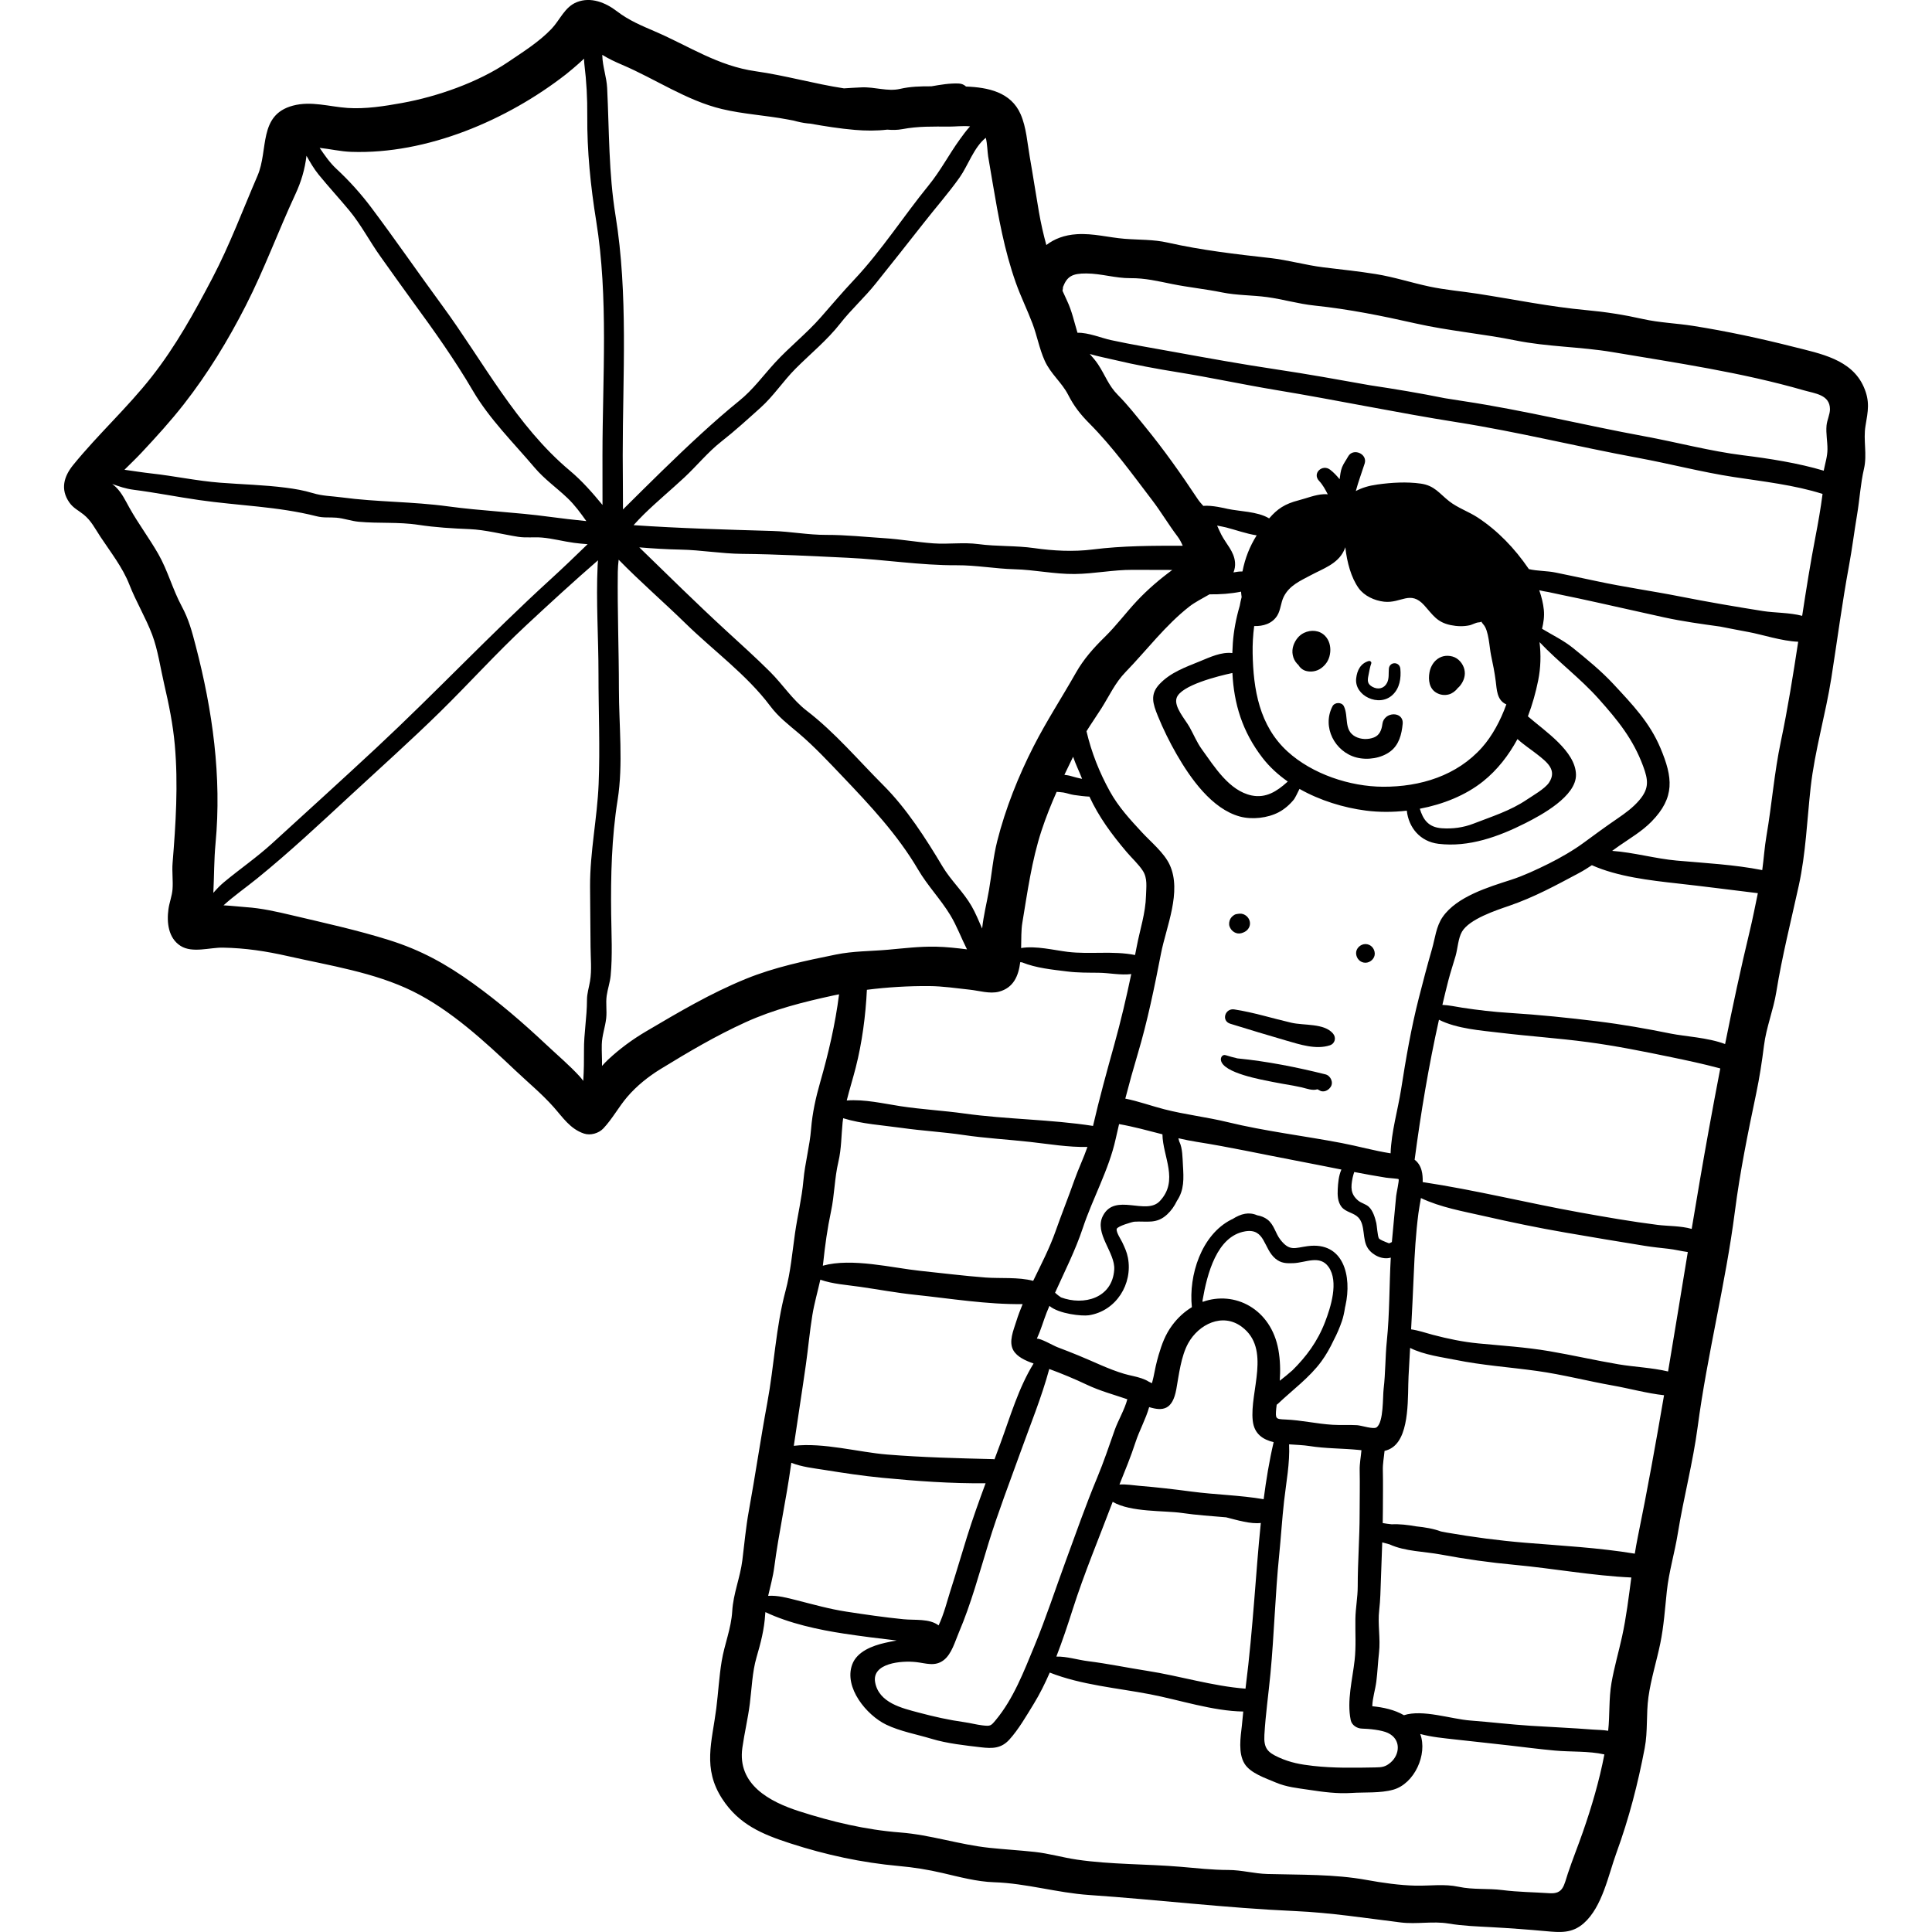 <?xml version="1.0" encoding="iso-8859-1"?>
<!-- Generator: Adobe Illustrator 19.0.0, SVG Export Plug-In . SVG Version: 6.00 Build 0)  -->
<svg version="1.1" id="Layer_1" xmlns="http://www.w3.org/2000/svg" xmlns:xlink="http://www.w3.org/1999/xlink" x="0px" y="0px"
	 viewBox="0 0 511.998 511.998" style="enable-background:new 0 0 511.998 511.998;" xml:space="preserve">
<g>
	<g>
		<path d="M493.904,102.519c-3.221-7.32-11.53-8.807-18.577-10.597c-8.725-2.217-17.795-4.166-26.684-5.568
			c-4.416-0.696-8.869-0.826-13.239-1.807c-4.969-1.115-9.885-1.888-14.961-2.354c-9.793-0.899-19.198-2.851-28.894-4.355
			c-4.241-0.658-8.536-1.004-12.736-1.898c-4.755-1.013-9.392-2.53-14.2-3.306c-4.597-0.742-9.284-1.218-13.905-1.789
			c-4.765-0.588-9.359-1.932-14.106-2.462c-9.08-1.014-18.193-2.07-27.115-4.082c-3.872-0.874-7.543-0.705-11.445-1.014
			c-4.286-0.34-8.283-1.492-12.678-1.218c-3.287,0.205-5.941,1.23-8.077,2.869c-0.791-2.877-1.447-5.802-1.964-8.776
			c-0.84-4.839-1.567-9.695-2.419-14.533c-0.655-3.725-0.902-7.869-2.434-11.369c-2.567-5.861-8.643-7.1-14.459-7.323
			c-0.489-0.456-1.128-0.766-1.905-0.801c-2.396-0.109-4.847,0.321-7.285,0.74c-2.793-0.017-5.583,0.053-8.297,0.682
			c-3.313,0.768-6.643-0.554-10.194-0.403c-1.546,0.065-3.108,0.165-4.674,0.264c-7.826-1.19-15.572-3.428-23.381-4.53
			c-9.995-1.41-17.563-6.604-26.643-10.526c-3.653-1.579-6.986-2.947-10.15-5.381c-2.982-2.291-6.896-3.895-10.621-2.41
			c-3.223,1.284-4.434,4.689-6.693,7.065c-3.303,3.476-7.612,6.153-11.565,8.832c-7.893,5.348-18.697,9.131-28.055,10.825
			c-4.662,0.844-9.674,1.639-14.418,1.319c-4.851-0.327-9.65-1.913-14.516-0.609c-9.207,2.466-6.421,11.73-9.362,18.554
			c-3.93,9.116-7.373,18.379-11.979,27.162c-4.789,9.129-9.704,18.031-16.099,26.167c-6.448,8.2-14.202,15.245-20.776,23.334
			c-2.477,3.048-3.449,6.441-1.038,9.917c1.056,1.522,2.404,2.102,3.791,3.216c2.017,1.62,3.034,3.731,4.466,5.897
			c2.677,4.05,5.886,8.115,7.661,12.666c1.761,4.514,4.355,8.793,6.047,13.276c1.526,4.041,2.194,8.866,3.184,13.107
			c1.236,5.302,2.328,10.659,2.813,16.089c0.932,10.426,0.264,20.925-0.583,31.313c-0.19,2.325,0.161,4.67-0.016,6.968
			c-0.138,1.785-0.834,3.489-1.081,5.26c-0.489,3.501-0.053,7.687,3.224,9.752c3.132,1.972,7.727,0.391,11.191,0.453
			c6.017,0.106,11.448,0.94,17.309,2.267c10.939,2.475,22.854,4.288,33.009,9.291c10.101,4.975,19.187,13.403,27.293,21.07
			c3.353,3.172,6.924,6.114,10.003,9.569c2.467,2.768,4.405,5.836,8.082,7.073c1.72,0.578,3.919-0.056,5.145-1.36
			c2.411-2.564,4.037-5.662,6.301-8.32c2.495-2.928,5.62-5.434,8.89-7.436c7.39-4.524,14.539-8.754,22.418-12.349
			c7.557-3.448,15.386-5.405,23.481-7.158c0.451-0.098,0.915-0.181,1.372-0.273c-0.985,7.856-2.825,15.708-5.003,23.302
			c-1.166,4.069-2.069,8.131-2.407,12.357c-0.371,4.644-1.622,9.038-2.037,13.67c-0.424,4.718-1.548,9.261-2.223,13.958
			c-0.741,5.162-1.157,10.255-2.515,15.309c-2.578,9.6-3.008,19.828-4.831,29.64c-1.777,9.555-3.167,19.187-4.909,28.747
			c-0.783,4.299-1.159,8.654-1.702,12.986c-0.576,4.59-2.405,8.861-2.679,13.459c-0.281,4.707-2.041,8.698-2.801,13.301
			c-0.682,4.123-0.904,8.38-1.433,12.547c-1.121,8.829-3.705,15.825,1.592,23.949c4.444,6.816,10.61,9.368,18.022,11.777
			c9.354,3.038,18.924,5.11,28.753,6c4.064,0.368,7.657,0.941,11.652,1.872c4.376,1.02,9.074,2.286,13.576,2.43
			c8.534,0.274,16.687,2.797,25.194,3.378c18.278,1.25,36.348,3.457,54.613,4.264c9.383,0.415,18.693,1.868,28.022,3.019
			c4.168,0.514,8.475-0.402,12.575,0.276c3.985,0.66,7.555,0.757,11.579,0.98c4.658,0.258,9.552,0.614,14.192,1.04
			c3.843,0.352,7.011,0.661,10.138-2.103c4.923-4.351,6.502-12.784,8.665-18.712c3.307-9.065,5.662-18.207,7.467-27.676
			c0.865-4.533,0.358-8.999,0.991-13.534c0.671-4.811,2.157-9.461,3.137-14.209c0.946-4.583,1.246-9.223,1.74-13.864
			c0.552-5.16,2.075-10.147,2.901-15.262c1.535-9.491,4.016-18.793,5.278-28.328c2.526-19.077,7.396-37.92,9.853-57.018
			c1.358-10.557,3.449-20.813,5.635-31.216c0.883-4.209,1.544-8.49,2.077-12.756c0.611-4.882,2.491-9.391,3.273-14.243
			c1.522-9.435,3.892-18.784,5.944-28.13c1.877-8.554,2.192-17.398,3.153-26.058c1.078-9.706,3.968-19.363,5.489-29.034
			c1.559-9.928,2.858-19.893,4.685-29.778c0.833-4.503,1.382-9.022,2.14-13.508c0.677-4.011,0.899-8.17,1.814-12.088
			c0.898-3.844-0.237-7.604,0.408-11.4C495.035,108.947,495.614,106.405,493.904,102.519z M261.245,36.517
			c0.407,1.568,0.425,3.702,0.625,4.941c0.377,2.322,0.783,4.64,1.178,6.959c1.546,9.092,3.066,17.77,6.145,26.483
			c1.324,3.746,3.049,7.203,4.434,10.871c1.219,3.23,1.797,6.613,3.218,9.79c1.581,3.534,4.52,5.741,6.234,9.085
			c1.55,3.026,3.241,5.175,5.644,7.594c6.147,6.184,11.368,13.442,16.641,20.354c2.352,3.084,4.323,6.45,6.68,9.553
			c0.593,0.781,1.011,1.625,1.393,2.484c-7.986-0.018-15.932-0.011-23.864,0.986c-5.081,0.638-10.41,0.365-15.462-0.358
			c-4.938-0.706-9.863-0.404-14.816-1.062c-4.073-0.541-7.943,0.094-11.977-0.203c-4.304-0.317-8.546-1.087-12.889-1.366
			c-5.191-0.333-10.271-0.89-15.484-0.877c-4.833,0.012-9.441-0.898-14.224-1.039c-12.277-0.361-24.569-0.698-36.82-1.541
			c0.897-0.986,1.806-1.963,2.763-2.899c3.44-3.366,7.149-6.438,10.669-9.715c3.358-3.125,6.258-6.749,9.873-9.58
			c3.557-2.784,6.991-5.926,10.356-8.945c3.442-3.089,6.002-7.059,9.271-10.335c3.949-3.959,8.371-7.54,11.829-11.96
			c2.953-3.775,6.487-6.919,9.461-10.659c4.188-5.266,8.41-10.518,12.544-15.829c3.189-4.095,6.685-8.037,9.68-12.275
			C256.482,43.957,258.114,38.996,261.245,36.517z M392.767,198.062c-6.674,7.514-16.383,10.476-26.253,10.432
			c-8.765-0.041-18.737-3.338-25.314-9.344c-7.475-6.826-9.067-16.472-9.239-26.03c-0.042-2.319,0.088-4.755,0.409-7.208
			c2.367,0.075,4.77-0.63,6.102-2.763c0.932-1.492,0.937-3.411,1.719-4.987c1.499-3.021,4.401-4.233,7.208-5.738
			c3.18-1.705,7.036-2.951,8.726-6.434c0.146-0.301,0.278-0.624,0.396-0.963c0.442,4.02,1.547,8.049,3.519,10.821
			c1.486,2.088,4.258,3.34,6.763,3.612c4.53,0.495,6.923-3.145,10.638,0.961c2.287,2.527,3.32,4.484,7.024,5.243
			c1.679,0.344,3.419,0.404,5.091,0.024c0.395-0.089,1.725-0.71,2.076-0.728c0.667-0.035,0.893-0.153,0.961-0.232
			c0.021,0.107,0.133,0.34,0.535,0.789c1.434,1.598,1.561,6.037,2.02,8.17c0.49,2.271,0.938,4.531,1.232,6.835
			c0.287,2.244,0.309,4.856,2.544,6.025c0.087,0.046,0.179,0.082,0.272,0.117C397.646,190.997,395.418,195.076,392.767,198.062z
			 M402.146,195.861c1.646,1.505,3.624,2.794,5.157,4.001c2.602,2.048,5.455,4.185,3.184,7.564
			c-1.084,1.612-4.325,3.448-5.862,4.487c-4.379,2.962-9.277,4.466-14.136,6.361c-2.648,1.033-5.529,1.427-8.402,1.221
			c-3.641-0.259-4.979-2.413-5.821-5.172c6.172-1.168,12.153-3.568,16.749-7.24C396.815,204.048,399.814,200.159,402.146,195.861z
			 M341.265,207.108c-0.066,0.063-0.129,0.126-0.202,0.191c-2.66,2.392-5.577,4.285-9.349,3.509
			c-5.968-1.229-9.87-7.625-13.168-12.173c-1.383-1.907-2.171-3.914-3.303-5.942c-1.142-2.046-4.233-5.423-3.418-7.759
			c1.16-3.328,10.989-5.781,14.774-6.583c0.401,8.14,2.613,15.525,7.977,22.483C336.429,203.238,338.716,205.321,341.265,207.108z
			 M329.265,151.446c-0.797-0.017-1.59,0.092-2.383,0.25c0.323-0.799,0.492-1.663,0.414-2.625c-0.243-2.958-2.347-4.882-3.633-7.38
			c-0.41-0.797-0.754-1.606-1.116-2.405c0.892,0.179,1.738,0.323,2.404,0.494c2.524,0.646,5.34,1.678,8.076,2.093
			C331.195,144.809,329.967,147.86,329.265,151.446z M328.895,156.794c0.03,0.48,0.08,0.958,0.15,1.431
			c-0.197,0.771-0.373,1.547-0.507,2.333c-0.975,3.313-1.6,6.678-1.825,9.863c-0.063,0.892-0.105,1.771-0.136,2.644
			c-2.951-0.336-5.892,1.081-8.601,2.187c-3.836,1.567-7.775,2.943-10.697,6.041c-2.566,2.719-1.769,5.163-0.445,8.433
			c1.377,3.401,3.159,7.012,4.99,10.188c3.638,6.311,9.321,14.477,16.784,16.482c3.206,0.862,7.324,0.404,10.261-1.142
			c1.551-0.816,2.967-2.063,4.069-3.436c0.17-0.211,1.027-1.838,1.44-2.751c5.448,3.085,11.711,4.985,17.555,5.745
			c3.445,0.448,7.157,0.453,10.882,0.024c0.489,4.451,3.49,8.185,8.387,8.782c8.03,0.976,15.944-1.888,23.053-5.481
			c4.254-2.151,13.507-7.123,13.395-12.86c-0.122-6.221-8.234-11.514-12.745-15.44c1.188-3.12,2.086-6.34,2.728-9.525
			c0.682-3.388,0.76-6.798,0.357-10.144c4.988,5.276,10.855,9.63,15.713,15.081c5.014,5.626,9.076,10.587,11.733,17.764
			c1.36,3.674,1.685,5.904-1.034,9.076c-1.651,1.926-3.651,3.389-5.733,4.812c-3.046,2.082-6.001,4.238-8.969,6.429
			c-2.688,1.984-6.295,4.072-9.328,5.57c-3.132,1.547-6.606,3.188-9.927,4.258c-5.92,1.909-14.352,4.419-18.114,9.831
			c-1.761,2.532-2.017,5.682-2.862,8.593c-1.241,4.275-2.352,8.544-3.457,12.858c-2.045,7.992-3.43,16.092-4.699,24.194
			c-0.858,5.481-2.608,11.35-2.79,17.008c-4.368-0.68-8.627-1.9-12.982-2.73c-10.045-1.915-20.282-3.124-30.223-5.541
			c-5.562-1.353-11.254-1.983-16.802-3.412c-3.361-0.865-6.868-2.138-10.299-2.816c1.021-3.961,2.116-7.904,3.295-11.847
			c2.58-8.625,4.448-17.769,6.163-26.603c1.36-7.009,5.586-16.383,2.311-23.499c-1.474-3.203-4.969-6.041-7.329-8.592
			c-3.182-3.44-6.242-6.738-8.529-10.875c-2.786-5.038-4.899-10.37-6.196-15.941c1.263-2.051,2.634-3.983,3.96-6.083
			c2.133-3.376,3.594-6.719,6.425-9.64c5.603-5.781,10.554-12.4,16.935-17.372c1.374-1.068,3.334-2.072,5.276-3.186
			C323.343,157.535,326.153,157.353,328.895,156.794z M284.258,426.549c3.085-9.67,7.038-19.065,10.615-28.55
			c4.777,2.811,13.733,2.276,18.337,2.951c3.859,0.566,7.805,0.82,11.733,1.157c2.882,0.728,6.53,1.841,9.186,1.491
			c-0.708,6.816-1.189,13.652-1.731,20.335c-0.62,7.644-1.276,15.277-2.251,22.909c-0.029,0.223-0.049,0.445-0.075,0.669
			c-8.779-0.672-17.475-3.392-26.146-4.737c-5.206-0.809-10.351-1.89-15.58-2.545c-2.754-0.345-5.65-1.287-8.404-1.219
			C281.56,434.836,282.972,430.579,284.258,426.549z M274.104,436.269c-2.781,6.703-5.529,13.932-10.222,19.565
			c-1.289,1.547-1.378,1.655-3.519,1.406c-1.591-0.185-3.125-0.612-4.711-0.835c-4.264-0.6-8.083-1.459-12.246-2.568
			c-4.397-1.171-10.498-2.576-11.484-8.007c-0.923-5.081,6.901-5.808,10.891-5.355c2.636,0.299,4.967,1.258,7.291-0.532
			c2.1-1.619,2.998-4.963,3.997-7.303c3.271-7.667,5.43-15.786,7.885-23.737c2.503-8.108,5.573-16.046,8.45-24.06
			c2.644-7.366,5.594-14.529,7.63-22.048c3.382,1.243,6.718,2.634,9.973,4.174c3.511,1.661,7.112,2.612,10.712,3.847
			c-0.67,2.642-2.478,5.704-3.312,8.065c-1.513,4.288-2.92,8.502-4.676,12.718c-3.021,7.25-5.595,14.625-8.3,21.984
			C279.681,421.146,277.191,428.824,274.104,436.269z M315.743,395.279c-4.635-0.616-9.21-1.145-13.865-1.527
			c-1.673-0.136-3.499-0.468-5.21-0.337c1.483-3.704,3.008-7.373,4.248-11.192c1.013-3.118,2.725-6.14,3.621-9.324
			c3.574,1.089,6.198,0.812,7.204-4.777c0.69-3.833,1.237-8.72,3.159-12.18c2.768-4.985,9.041-8.138,14.155-4.35
			c7.897,5.85,2.084,17.168,2.933,24.892c0.386,3.527,2.679,5.009,5.539,5.704c-1.159,4.945-1.985,10.012-2.646,15.117
			C328.585,396.227,322.068,396.118,315.743,395.279z M338.789,357.726c-1.94-10.869-11.596-15.774-20.074-12.716
			c-0.021-0.11-0.023-0.226-0.04-0.337c1.22-7.096,3.793-17.094,11.307-18.354c5.323-0.893,4.807,4.548,8.01,7.226
			c1.498,1.253,2.916,1.276,4.761,1.208c3.239-0.12,7.011-2.274,9.326,0.988c2.772,3.908,0.55,10.754-0.922,14.588
			c-2.02,5.26-5.017,9.216-8.653,12.819c-1.098,0.964-2.224,1.891-3.36,2.766C339.338,363.18,339.275,360.449,338.789,357.726z
			 M335.076,459.755c0.31-5.435,1.092-10.823,1.606-16.242c0.991-10.457,1.256-20.979,2.31-31.412
			c0.48-4.763,0.765-9.558,1.301-14.313c0.556-4.933,1.558-10.029,1.326-15.025c1.9,0.14,3.789,0.196,5.361,0.445
			c4.387,0.696,8.741,0.603,13.136,1.04c0.224,0.022,0.451,0.048,0.68,0.076c-0.152,1.742-0.509,3.539-0.471,5.305
			c0.085,3.822-0.011,7.659-0.012,11.482c0,6.456-0.508,12.854-0.505,19.276c0.001,2.923-0.573,5.747-0.618,8.656
			c-0.058,3.717,0.21,7.202-0.203,10.922c-0.567,5.117-2.099,10.77-1.032,15.893c0.275,1.323,1.658,2.205,2.938,2.236
			c1.882,0.046,5.228,0.357,6.918,1.156c3.554,1.682,3.18,5.705,0.73,7.816c-1.39,1.198-2.328,1.289-4.118,1.32
			c-5.552,0.098-10.992,0.209-16.484-0.413c-3.276-0.371-5.97-0.852-9.017-2.227C335.869,464.371,334.876,463.254,335.076,459.755z
			 M359.64,377.689c-2.158-0.132-4.327,0.022-6.486-0.107c-4.198-0.252-8.292-1.229-12.489-1.399
			c-2.621-0.106-2.692-0.156-2.453-2.912c0.029-0.336,0.08-0.67,0.124-1.004c0.115-0.074,0.228-0.157,0.337-0.261
			c3.819-3.624,8.382-6.956,11.499-11.217c1.238-1.693,2.325-3.608,3.264-5.617c0.882-1.672,1.62-3.406,2.203-5.125
			c0.326-0.962,0.613-2.222,0.818-3.633c0.027-0.115,0.06-0.233,0.087-0.348c1.779-7.924-0.486-17.084-9.993-15.83
			c-3.414,0.451-4.764,1.476-7.254-1.724c-1.317-1.692-1.628-3.954-3.414-5.32c-0.8-0.612-1.744-0.958-2.74-1.137
			c-2.158-0.935-4.25-0.437-6.522,1.009c-0.098,0.046-0.206,0.084-0.302,0.133c-7.932,4.005-11.365,14.779-10.459,23.216
			c-1.896,1.15-3.68,2.718-5.22,4.798c-1.809,2.444-2.739,4.976-3.591,7.866c-0.578,1.964-0.982,3.855-1.367,5.862
			c-0.101,0.531-0.28,1.079-0.406,1.625c-0.287-0.129-0.571-0.264-0.85-0.413c-0.511-0.35-1.278-0.663-1.861-0.867
			c-1.503-0.526-3.096-0.75-4.635-1.204c-4.211-1.246-8.115-3.243-12.176-4.888c-1.807-0.731-3.616-1.459-5.442-2.14
			c-1.203-0.448-4.632-2.48-5.531-2.27c0.037-0.124,0.086-0.257,0.152-0.398c0.941-2.034,1.605-4.399,2.426-6.502
			c0.238-0.608,0.498-1.206,0.751-1.807c2.506,2.142,8.672,2.76,10.448,2.484c7.261-1.128,11.681-8.324,10.351-15.264
			c-0.293-1.533-0.826-2.623-1.482-4.044c-0.345-0.747-1.682-2.7-1.487-3.566c0.164-0.731,4.184-1.893,4.667-1.924
			c3.315-0.216,5.856,0.719,8.692-1.915c1.108-1.03,1.956-2.251,2.595-3.594c1.969-2.927,1.812-5.887,1.593-9.532
			c-0.113-1.882-0.093-4.35-0.905-6.076c-0.017-0.036-0.045-0.069-0.063-0.104c-0.074-0.302-0.15-0.599-0.229-0.892
			c1.622,0.371,3.25,0.708,4.888,0.964c8.568,1.343,17.17,3.238,25.704,4.857c4.189,0.794,8.396,1.647,12.605,2.474
			c-0.729,1.61-0.898,3.658-0.973,5.203c-0.076,1.582-0.031,3.34,0.986,4.66c1.11,1.441,3.204,1.555,4.423,2.792
			c2.028,2.057,0.961,5.815,2.595,8.234c1.273,1.884,3.936,3.099,6.052,2.443c-0.412,7.376-0.294,14.79-1.046,22.12
			c-0.431,4.197-0.344,8.447-0.845,12.637c-0.27,2.259,0.03,8.761-1.839,10.212C364.019,378.875,360.86,377.764,359.64,377.689z
			 M286.553,206.364c-0.897-0.214-1.796-0.4-2.681-0.682c-0.541-0.173-1.166-0.261-1.8-0.345c0.756-1.597,1.529-3.19,2.311-4.788
			c0.667,1.984,1.626,3.89,2.374,5.837C286.691,206.379,286.622,206.371,286.553,206.364z M288.711,211.114
			c2.504,5.39,5.82,9.907,9.882,14.698c1.346,1.587,3.148,3.224,4.268,4.959c1.285,1.993,0.898,4.309,0.842,6.538
			c-0.118,4.742-1.605,8.995-2.475,13.607c-0.136,0.722-0.284,1.447-0.428,2.173c-5.881-1.176-11.942-0.122-17.857-0.839
			c-3.548-0.43-8.484-1.675-12.335-1.008c0.054-2.421,0.002-4.792,0.311-6.644c1.364-8.176,2.496-16.558,5.084-24.45
			c1.165-3.551,2.535-6.953,4.014-10.3c0.595,0.069,1.183,0.063,1.807,0.174c0.96,0.171,1.843,0.513,2.817,0.655
			C285.985,210.87,287.343,211.052,288.711,211.114z M285.128,178.286c-3.733,6.584-7.778,12.763-11.235,19.54
			c-4.032,7.901-7.437,16.451-9.615,25.057c-1.087,4.303-1.436,8.671-2.192,13.027c-0.593,3.417-1.452,6.735-1.809,10.164
			c-0.905-2.052-1.755-4.142-2.803-5.957c-2.192-3.799-5.467-6.752-7.709-10.513c-4.413-7.405-9.541-15.379-15.654-21.486
			c-6.601-6.595-12.876-14.052-20.288-19.738c-3.807-2.921-6.338-6.941-9.733-10.329c-3.845-3.837-7.895-7.461-11.891-11.139
			c-7.7-7.088-15.17-14.463-22.68-21.755c-0.034-0.033-0.064-0.066-0.097-0.099c3.626,0.298,7.213,0.523,10.884,0.593
			c5.474,0.105,10.873,1.079,16.334,1.131c9.339,0.089,18.652,0.593,28.008,1.033c9.745,0.459,19.239,2.036,28.945,1.983
			c5.043-0.028,10.176,0.926,15.248,1.058c5.358,0.14,10.555,1.317,15.973,1.259c5.168-0.055,10.138-1.12,15.313-1.101
			c3.513,0.013,7.027,0.019,10.54,0.028c-3.36,2.472-6.522,5.174-9.377,8.219c-2.927,3.124-5.44,6.533-8.505,9.535
			C289.808,171.71,287.194,174.643,285.128,178.286z M264.737,262.805c3.878-1.036,5.179-4.206,5.635-7.822
			c0.158,0.022,0.319,0.03,0.477,0.051c3.764,1.523,8.006,1.915,11.995,2.416c2.775,0.349,5.453,0.307,8.254,0.337
			c2.928,0.033,5.843,0.702,8.695,0.348c-1.301,6.237-2.774,12.487-4.462,18.568c-2.011,7.236-3.99,14.384-5.67,21.676
			c-11.211-1.744-22.822-1.719-34.109-3.29c-5.62-0.782-11.302-1.08-16.897-1.935c-4.609-0.705-9.552-1.885-14.264-1.514
			c0.731-2.933,1.646-5.833,2.387-8.739c1.684-6.606,2.623-13.745,2.956-20.596c5.488-0.7,11.112-1.021,16.446-0.985
			c3.684,0.025,7.181,0.568,10.828,0.956C259.431,262.533,262.312,263.451,264.737,262.805z M295.663,301.829
			c0.29-1.317,0.597-2.625,0.903-3.935c3.843,0.676,7.659,1.725,11.491,2.711c0.074,5.908,4.44,12.252-0.702,17.702
			c-3.657,3.875-11.853-2.321-15.071,3.894c-2.402,4.638,3.3,9.712,2.998,14.256c-0.508,7.636-8.131,9.595-14.106,7.359
			c-0.537-0.35-1.063-0.756-1.574-1.231c2.545-5.659,5.377-11.197,7.353-17.146C289.584,317.533,293.885,309.936,295.663,301.829z
			 M368.108,329.495c-1.209-0.476-2.477-0.951-2.705-1.351c-0.327-0.575-0.533-3.476-0.665-4.013
			c-0.36-1.475-0.871-3.273-1.999-4.323c-0.776-0.724-2.004-0.956-2.834-1.661c-2.032-1.726-1.948-3.512-1.453-6.014
			c0.106-0.537,0.281-1.043,0.43-1.538c2.8,0.534,5.6,1.049,8.398,1.494c0.734,0.117,3.277,0.261,3.366,0.403
			c0.194,0.31-0.584,3.696-0.653,4.456c-0.365,4.071-0.78,8.135-1.137,12.206C368.591,329.303,368.343,329.412,368.108,329.495z
			 M159.617,14.537c1.676,1.046,3.453,1.87,5.295,2.654c8.761,3.734,17.035,9.456,26.366,11.694
			c5.653,1.357,11.612,1.679,17.343,2.752c0.548,0.103,1.098,0.206,1.649,0.309c1.242,0.344,2.5,0.631,3.797,0.763
			c0.21,0.022,0.422,0.031,0.634,0.051c3.931,0.701,7.897,1.325,11.827,1.661c2.819,0.24,5.75,0.269,8.602-0.065
			c1.329,0.113,2.66,0.121,4.005-0.134c4.189-0.793,8.144-0.686,12.435-0.671c1.539,0.005,3.639-0.252,5.504-0.062
			c-1.014,1.099-1.909,2.345-2.704,3.442c-2.909,4.019-5.087,8.282-8.268,12.185c-6.651,8.164-12.488,17.292-19.707,24.969
			c-3.099,3.296-5.91,6.609-8.881,10.002c-3.758,4.291-8.29,7.837-12.143,12.039c-3.173,3.462-5.782,7.107-9.462,10.084
			c-3.448,2.789-6.86,5.793-10.129,8.788c-7.081,6.486-13.876,13.258-20.685,20.016c0.012-4.778-0.066-9.561-0.069-14.337
			c-0.008-21.161,1.489-42.617-1.907-63.56c-1.835-11.319-1.664-22.394-2.218-33.762c-0.141-2.9-1.196-5.673-1.284-8.563
			C159.614,14.708,159.617,14.622,159.617,14.537z M93.034,40.241c20.133,0.71,41.407-8.425,56.979-20.569
			c0.5-0.39,2.724-2.2,4.776-4.125c-0.002,0.46,0.011,0.926,0.07,1.416c0.571,4.696,0.807,8.969,0.772,13.711
			c-0.071,9.321,0.876,18.663,2.361,27.857c3.294,20.418,1.675,41.513,1.667,62.147c-0.001,4.381-0.01,8.764,0.01,13.145
			c-2.658-3.225-5.4-6.37-8.65-9.093c-14.226-11.919-22.978-28.965-33.792-43.706c-6.297-8.583-12.372-17.396-18.739-25.895
			c-2.777-3.708-5.932-7.224-9.32-10.366c-1.763-1.635-3.116-3.597-4.456-5.576C87.495,39.479,90.225,40.142,93.034,40.241z
			 M37.475,119.988c3.888-4.158,7.712-8.351,11.222-12.837c6.393-8.173,11.703-16.896,16.418-26.124
			c4.946-9.681,8.58-19.694,13.154-29.536c1.58-3.401,2.524-6.643,2.952-10.212c0.98,1.736,1.972,3.464,3.239,5.017
			c2.618,3.208,5.437,6.268,8.094,9.47c3.148,3.793,5.428,8.249,8.307,12.263c2.886,4.023,5.728,8.074,8.65,12.069
			c5.618,7.68,11.016,15.276,15.812,23.468c4.373,7.469,10.797,13.805,16.365,20.374c2.596,3.063,5.827,5.312,8.714,8.066
			c1.911,1.824,3.457,3.944,4.977,6.087c-3.268-0.334-6.533-0.7-9.793-1.143c-8.969-1.219-17.968-1.546-26.893-2.764
			c-9.396-1.282-18.77-1.118-28.104-2.372c-2.731-0.367-5.063-0.337-7.759-1.153c-2.333-0.706-4.649-1.104-7.068-1.416
			c-5.801-0.748-11.639-0.875-17.463-1.329c-6.107-0.477-12.085-1.773-18.168-2.446c-2.329-0.258-4.735-0.645-7.15-0.981
			C34.537,122.941,36.114,121.446,37.475,119.988z M56.534,236.62c0.002-0.04,0.005-0.085,0.006-0.123
			c0.222-4.356,0.167-8.602,0.577-12.975c1.667-17.726-0.784-35.244-5.251-52.363c-1.027-3.937-1.818-6.973-3.735-10.545
			c-2.397-4.464-3.678-9.437-6.184-13.811c-2.387-4.168-5.292-8.026-7.64-12.226c-1.052-1.884-1.978-3.879-3.523-5.424
			c-0.331-0.331-0.688-0.619-1.055-0.903c1.797,0.654,3.616,1.277,5.62,1.534c5.855,0.75,11.608,1.903,17.442,2.741
			c10.499,1.507,20.784,1.674,31.087,4.283c1.92,0.486,3.335,0.224,5.259,0.383c1.989,0.164,3.921,0.892,5.926,1.078
			c5.352,0.496,10.482,0.006,15.839,0.821c4.493,0.683,9.056,0.951,13.57,1.137c4.13,0.169,8.676,1.377,12.804,2.026
			c2.13,0.336,4.224,0.025,6.356,0.206c2.833,0.24,5.664,1.022,8.491,1.398c1.198,0.159,2.397,0.272,3.596,0.357
			c-3.271,3.18-6.561,6.339-9.933,9.417c-15.793,14.412-30.397,29.966-46.04,44.542c-9.134,8.511-18.383,16.882-27.599,25.302
			c-4.09,3.737-8.555,6.793-12.779,10.301C58.341,234.63,57.42,235.605,56.534,236.62z M158.64,207.813
			c-0.373,8.994-2.293,17.917-2.269,26.986c0.016,5.366,0.107,10.733,0.13,16.099c0.012,3.009,0.361,6.151-0.141,9.132
			c-0.285,1.695-0.81,3.252-0.809,4.991c0,4.522-0.828,8.852-0.792,13.384c0.019,2.556-0.014,5.308-0.192,8.037
			c-0.363-0.479-0.687-0.892-0.911-1.136c-2.768-3.02-5.89-5.645-8.867-8.444c-6.196-5.823-12.469-11.233-19.38-16.212
			c-7.196-5.184-13.846-8.869-22.326-11.526c-8.464-2.654-17.029-4.514-25.65-6.556c-4.052-0.959-8.106-1.891-12.276-2.165
			c-1.558-0.103-3.738-0.373-5.92-0.483c2.856-2.586,5.883-4.671,8.918-7.132c8.549-6.93,16.697-14.562,24.773-22.035
			c7.915-7.325,15.965-14.509,23.665-22.063c7.704-7.559,14.932-15.597,22.834-22.955c6.258-5.827,12.584-11.641,19.043-17.245
			c-0.034,0.439-0.069,0.88-0.091,1.323c-0.45,9.541,0.231,19.266,0.226,28.829C158.602,188.329,159.041,198.135,158.64,207.813z
			 M221.509,252.966c-8.067,1.64-16.241,3.331-23.884,6.458c-9.396,3.842-17.653,8.744-26.356,13.87
			c-3.652,2.151-6.995,4.607-10.099,7.499c-0.579,0.541-1.118,1.107-1.632,1.69c0.036-1.898-0.109-3.796-0.059-5.694
			c0.064-2.422,0.905-4.57,1.169-6.947c0.222-2.003-0.151-3.967,0.13-5.961c0.256-1.813,0.875-3.499,1.05-5.331
			c0.512-5.354,0.205-10.964,0.136-16.341c-0.128-10.096,0.118-20.259,1.714-30.24c1.505-9.414,0.342-19.83,0.338-29.367
			c-0.004-10.347-0.42-20.73-0.294-31.068c0.013-1.08,0.107-2.147,0.226-3.209c5.688,5.83,11.955,11.241,17.731,16.886
			c7.356,7.189,16.208,13.593,22.403,21.847c2.262,3.014,4.748,4.854,7.596,7.274c4.111,3.492,7.931,7.582,11.652,11.485
			c7.279,7.638,14.571,15.424,19.958,24.605c2.527,4.309,5.947,7.826,8.522,12.047c1.727,2.831,2.928,6.101,4.449,9.116
			c-2.733-0.339-5.478-0.652-8.214-0.707c-4.392-0.089-8.464,0.431-12.804,0.813C230.587,252.1,226.123,252.028,221.509,252.966z
			 M218.156,334.668c0.488-4.618,1.106-9.108,2.072-13.648c0.931-4.37,0.924-8.774,1.947-13.117
			c0.829-3.521,0.765-6.906,1.125-10.468c0.037-0.367,0.095-0.731,0.145-1.096c4.898,1.529,10.592,1.87,15.59,2.577
			c5.407,0.765,10.849,1.054,16.267,1.861c5.881,0.876,11.804,1.189,17.707,1.844c4.829,0.537,10.207,1.45,15.175,1.324
			c-1.016,2.943-2.432,5.885-3.443,8.758c-1.593,4.525-3.387,8.986-4.983,13.514c-1.609,4.565-3.843,8.87-5.956,13.217
			c-3.947-1.044-8.711-0.584-12.637-0.881c-5.779-0.437-11.519-1.169-17.283-1.767c-7.359-0.763-18.121-3.512-25.825-1.364
			C218.088,335.17,218.129,334.922,218.156,334.668z M213.566,361.641c0.618-4.357,1.011-8.817,1.716-13.125
			c0.521-3.189,1.424-6.253,2.11-9.384c3.379,1.172,6.924,1.364,10.522,1.884c4.881,0.706,9.752,1.614,14.662,2.128
			c9.24,0.969,19.023,2.585,28.433,2.454c-0.622,1.503-1.207,3.019-1.687,4.576c-0.717,2.32-2.096,5.383-0.765,7.693
			c1.001,1.734,3.227,2.73,5.349,3.478c-3.982,6.456-6.175,14.058-8.761,21.093c-0.527,1.434-1.062,2.86-1.594,4.288
			c-0.117-0.015-0.227-0.04-0.352-0.042c-9.386-0.231-18.738-0.463-28.101-1.22c-7.593-0.614-16.851-3.224-24.734-2.311
			C211.414,375.977,212.547,368.824,213.566,361.641z M205.188,415.307c1.18-9.03,3.159-17.852,4.401-26.85
			c0.037-0.27,0.077-0.541,0.116-0.81c2.711,1.106,6.032,1.456,8.647,1.874c5.197,0.833,10.273,1.608,15.5,2.11
			c9.055,0.87,18.231,1.546,27.343,1.442c-1.743,4.716-3.441,9.438-4.942,14.247c-1.506,4.822-2.916,9.687-4.464,14.492
			c-0.673,2.089-1.637,5.977-3.05,8.931c-2.465-1.864-6.257-1.326-9.333-1.633c-5.053-0.503-10.113-1.244-15.13-2.014
			c-4.493-0.689-8.8-1.918-13.187-3.027c-2.392-0.605-5.032-1.336-7.519-1.151C204.142,420.393,204.854,417.871,205.188,415.307z
			 M419.457,485.554c-1.276,3.658-2.727,7.255-3.958,10.929c-1.062,3.173-1.19,5.484-4.859,5.239
			c-4.193-0.281-8.289-0.302-12.482-0.834c-3.93-0.498-7.734-0.046-11.612-0.874c-3.806-0.812-7.516-0.223-11.361-0.297
			c-4.201-0.081-8.896-0.759-13.023-1.512c-8.57-1.565-17.583-1.334-26.29-1.575c-3.483-0.096-6.822-1.062-10.33-1.067
			c-4.335-0.005-8.353-0.477-12.66-0.844c-9.079-0.771-18.473-0.573-27.5-1.902c-3.781-0.556-7.395-1.633-11.213-2.045
			c-3.983-0.428-7.965-0.659-11.92-1.075c-8.044-0.847-15.601-3.449-23.673-4.071c-9.178-0.707-18.084-2.828-26.804-5.633
			c-7.785-2.503-16.419-7.063-15.04-16.818c0.553-3.914,1.482-7.75,1.979-11.682c0.505-3.987,0.651-8.411,1.762-12.235
			c1.138-3.917,2.063-7.407,2.309-11.478c0.011-0.186,0.039-0.371,0.054-0.555c6.336,3.017,14.157,4.693,20.838,5.704
			c4.623,0.7,9.307,1.289,13.961,1.82c-1.066,0.185-2.133,0.401-3.133,0.63c-3.307,0.757-7.385,2.284-8.657,5.721
			c-2.27,6.139,3.845,13.459,8.988,15.941c3.711,1.792,8.128,2.576,12.061,3.768c4.116,1.247,8.81,1.739,13.076,2.244
			c3.062,0.362,5.371,0.314,7.511-2.033c2.432-2.667,4.591-6.414,6.48-9.493c1.579-2.573,2.967-5.376,4.235-8.275
			c8.421,3.308,17.73,4.051,26.567,5.745c7.839,1.504,16.622,4.46,24.713,4.577c-0.111,1.247-0.226,2.494-0.368,3.739
			c-0.352,3.062-1.029,7.295,0.715,10.1c1.57,2.526,5.586,3.82,8.148,4.921c2.984,1.282,5.871,1.526,9.007,2.002
			c3.627,0.55,7.467,1.066,11.136,0.819c3.529-0.237,7.659,0.104,11.109-0.868c5.601-1.577,9.161-9.355,7.152-14.762
			c3.007,0.826,6.327,1.116,9.105,1.434c4.786,0.548,9.575,1.028,14.366,1.587c4.069,0.474,8.136,0.996,12.206,1.371
			c4.223,0.389,8.929,0.084,13.121,1.023C423.831,471.944,421.788,478.874,419.457,485.554z M429.854,433.739
			c-0.896,4.077-2.068,8.087-2.789,12.201c-0.747,4.262-0.422,8.502-0.885,12.731c-1.418-0.24-2.94-0.231-3.974-0.311
			c-5.51-0.435-11.024-0.657-16.545-1.011c-5.341-0.343-10.66-0.987-15.992-1.393c-5.126-0.39-12.654-3.026-17.615-1.407
			c-2.457-1.441-5.492-2.104-8.387-2.379c0.058-2.208,0.793-4.332,1.075-6.561c0.32-2.525,0.416-5.087,0.707-7.622
			c0.435-3.78-0.389-7.528,0.054-11.307c0.319-2.72,0.346-5.32,0.448-8.067c0.122-3.301,0.251-6.581,0.354-9.869
			c0.642,0.191,1.287,0.369,1.942,0.531c4.114,1.889,9.249,1.877,13.589,2.69c6.511,1.221,13,2.124,19.587,2.737
			c10.146,0.945,20.64,2.882,30.889,3.346C431.616,423.309,430.987,428.576,429.854,433.739z M434.019,407.376
			c-0.296,1.447-0.547,2.903-0.782,4.359c-9.551-1.583-19.416-2.099-29.01-2.891c-6.991-0.577-13.875-1.492-20.788-2.689
			c-0.495-0.086-1.023-0.19-1.569-0.302c-1.996-0.743-4.259-1.116-6.555-1.351c-2.227-0.395-4.469-0.655-6.491-0.548
			c-0.834-0.086-1.634-0.19-2.389-0.325c0.021-1.166,0.042-2.332,0.042-3.505c-0.001-3.495,0.074-7.003-0.011-10.497
			c-0.043-1.778,0.299-3.422,0.451-5.125c0.784-0.182,1.539-0.498,2.236-1.02c4.574-3.416,3.848-13.844,4.129-18.796
			c0.141-2.498,0.275-4.988,0.409-7.479c3.628,1.866,8.819,2.516,11.951,3.157c7.151,1.464,14.532,1.952,21.76,2.964
			c6.724,0.941,13.321,2.667,20.004,3.849c4.359,0.77,9.063,2.078,13.581,2.574C438.839,382.325,436.576,394.876,434.019,407.376z
			 M442.056,363.455c-4.233-1.015-8.933-1.189-13.1-1.892c-6.154-1.039-12.243-2.449-18.399-3.495
			c-6.228-1.059-12.461-1.445-18.731-2.046c-4.108-0.393-8.113-1.231-12.101-2.279c-1.93-0.507-3.825-1.189-5.769-1.451
			c0.258-4.911,0.506-9.825,0.712-14.757c0.223-5.341,0.535-10.678,1.224-15.981c0.159-1.223,0.427-2.619,0.666-4.059
			c5.152,2.466,11.237,3.525,16.676,4.765c7.202,1.64,14.364,3.138,21.649,4.387c7.029,1.206,14.054,2.405,21.097,3.527
			c2.049,0.326,4.072,0.533,6.13,0.762c1.73,0.192,3.464,0.635,5.172,0.867C445.543,342.353,443.829,352.909,442.056,363.455z
			 M452.832,299.485c-1.585,8.718-3.066,17.451-4.52,26.189c-2.86-0.829-6.324-0.728-8.997-1.063
			c-6.9-0.868-13.799-2.072-20.642-3.305c-13.853-2.494-27.743-5.95-41.648-8.042c0.03-1.098-0.036-2.156-0.297-3.101
			c-0.355-1.291-1.001-2.186-1.838-2.825c1.645-12.432,3.713-24.839,6.45-37.097c4.773,2.414,11.24,2.851,16.175,3.446
			c7.734,0.933,15.5,1.443,23.223,2.474c7.476,0.998,14.779,2.469,22.153,3.997c4.185,0.868,8.353,1.751,12.483,2.852
			c0.18,0.048,0.345,0.095,0.515,0.142C454.84,288.592,453.821,294.035,452.832,299.485z M463.666,246.874
			c-2.376,9.884-4.507,19.831-6.499,29.809c-4.553-1.726-10.754-2.033-14.34-2.759c-6.441-1.306-12.882-2.442-19.41-3.248
			c-7.77-0.96-15.582-1.757-23.391-2.247c-4.193-0.263-8.371-0.74-12.539-1.384c-1.72-0.267-3.489-0.669-5.242-0.739
			c0.508-2.16,1.023-4.32,1.58-6.469c0.568-2.199,1.297-4.339,1.924-6.52c0.553-1.927,0.68-4.662,1.678-6.391
			c1.948-3.373,9.109-5.703,12.498-6.87c6.684-2.3,12.331-5.388,18.524-8.692c1.197-0.638,2.316-1.347,3.413-2.077
			c6.824,3.042,15.347,4.022,22.627,4.831c7.125,0.792,14.247,1.72,21.358,2.582C465.14,240.095,464.479,243.499,463.666,246.874z
			 M471.94,196.5c-1.759,8.338-2.369,16.643-3.806,24.99c-0.525,3.054-0.706,6.067-1.122,9.094
			c-7.36-1.458-15.281-1.866-22.688-2.524c-5.53-0.49-11.415-2.167-17.089-2.573c0.588-0.427,1.167-0.854,1.775-1.277
			c2.947-2.052,6.125-3.898,8.659-6.485c6.283-6.417,5.63-11.71,2.381-19.449c-2.87-6.841-7.453-11.576-12.43-16.943
			c-3.208-3.459-7.044-6.613-10.712-9.572c-2.597-2.096-5.486-3.454-8.249-5.131c0.391-1.634,0.647-3.288,0.471-5.023
			c-0.17-1.684-0.603-3.459-1.212-5.186c0.777,0.196,1.582,0.345,2.392,0.47c2.607,0.593,5.268,1.098,7.985,1.682
			c7.587,1.632,15.17,3.39,22.758,5.045c4.801,1.046,9.808,1.738,14.785,2.425c2.549,0.497,5.097,1.003,7.651,1.471
			c3.398,0.624,8.743,2.392,13.049,2.553C475.185,178.907,473.786,187.741,471.94,196.5z M481.105,142.295
			c-1.34,6.942-2.443,13.922-3.513,20.907c-3.332-0.881-7.33-0.784-10.365-1.265c-7.324-1.16-14.668-2.415-21.937-3.853
			c-7.368-1.457-14.815-2.489-22.159-4.071c-3.623-0.781-7.242-1.524-10.869-2.278c-2.326-0.483-4.819-0.372-7.109-0.92
			c-0.036-0.054-0.071-0.113-0.107-0.168c-3.627-5.297-8.095-9.992-13.473-13.519c-2.325-1.523-5.294-2.547-7.5-4.275
			c-2.671-2.092-3.9-4.176-7.564-4.693c-3.737-0.526-7.743-0.282-11.455,0.234c-2.411,0.336-4.078,0.865-5.741,1.73
			c0.002-0.022,0.007-0.043,0.01-0.066c0.651-2.451,1.586-4.894,2.322-7.218c0.821-2.59-3.089-4.245-4.392-1.851
			c-0.521,0.958-1.196,1.825-1.602,2.844c-0.408,1.027-0.477,2.084-0.643,3.161c-0.746-0.908-1.542-1.766-2.491-2.503
			c-2.063-1.604-4.847,0.939-2.949,2.947c0.974,1.031,1.647,2.29,2.304,3.56c-0.379-0.03-0.758-0.045-1.138-0.024
			c-2.188,0.118-4.434,1.062-6.543,1.602c-3.698,0.947-5.665,2.269-7.84,4.786c-0.028-0.007-0.057-0.012-0.083-0.019
			c-3.009-1.816-7.869-1.812-10.945-2.486c-0.713-0.157-4.172-1.017-6.443-0.793c-0.541-0.587-1.065-1.186-1.507-1.855
			c-4.414-6.654-8.947-13.077-14.046-19.301c-2.288-2.794-4.504-5.647-7.057-8.212c-2.542-2.554-3.354-5.25-5.292-8.167
			c-0.7-1.052-1.454-1.895-2.185-2.722c2.156,0.649,4.486,1.081,6.572,1.58c5.487,1.313,11.158,2.356,16.726,3.252
			c8.761,1.41,17.422,3.293,26.177,4.742c16.016,2.652,31.939,6.001,47.964,8.533c16.107,2.545,31.912,6.482,47.936,9.438
			c8.43,1.555,16.834,3.773,25.298,5.064c7.606,1.161,16.16,2.117,23.528,4.481C482.519,134.646,481.814,138.621,481.105,142.295z
			 M484.294,119.053c-0.01,1.959-0.587,3.605-0.952,5.5c-0.012,0.063-0.013,0.123-0.023,0.186
			c-6.749-2.024-14.506-3.23-21.359-4.081c-8.768-1.089-17.51-3.448-26.215-5.049c-16.043-2.95-31.858-6.889-48-9.319
			c-1.606-0.241-3.21-0.498-4.813-0.757c-6.61-1.337-13.24-2.442-19.882-3.436c-8.294-1.488-16.592-2.975-24.929-4.222
			c-8.943-1.337-17.927-2.958-26.823-4.576c-5.645-1.027-11.339-1.967-16.949-3.184c-2.424-0.526-5.939-2.012-8.805-1.93
			c-0.869-2.836-1.47-5.767-2.753-8.456c-0.422-0.886-0.827-1.778-1.219-2.673c0.078-0.333,0.122-0.671,0.136-1.009
			c1.078-2.799,2.451-3.597,6.196-3.577c3.96,0.021,7.706,1.279,11.675,1.246c3.89-0.034,7.262,0.792,11.045,1.555
			c4.401,0.887,8.837,1.325,13.249,2.222c3.951,0.803,7.955,0.699,11.927,1.238c4.222,0.573,8.241,1.79,12.523,2.238
			c9.166,0.961,17.895,2.722,26.864,4.746c8.697,1.964,17.682,2.722,26.44,4.495c8.488,1.719,17.158,1.661,25.674,3.095
			c17.02,2.866,34.169,5.361,50.8,10.149c2.883,0.83,6.824,1.143,6.857,4.955c0.012,1.395-0.78,2.915-0.909,4.362
			C483.86,114.878,484.305,116.953,484.294,119.053z"/>
	</g>
</g>
<g>
	<g>
		<path d="M351.192,168.552c-1.481-1.57-3.785-1.731-5.652-0.819c-1.337,0.652-2.257,1.879-2.751,3.254
			c-0.605,1.685-0.253,3.605,0.969,4.922c0.087,0.093,0.182,0.179,0.279,0.263c0.46,0.775,1.182,1.392,2.068,1.633
			c1.36,0.369,2.894,0.097,4.03-0.74c1.452-1.069,2.229-2.486,2.39-4.274C352.664,171.264,352.262,169.686,351.192,168.552z"/>
	</g>
</g>
<g>
	<g>
		<path d="M366.348,191.86c-0.194,1.526-0.713,2.971-2.237,3.57c-1.558,0.612-3.461,0.564-4.947-0.238
			c-3.113-1.681-1.719-5.303-3.017-8.018c-0.561-1.172-2.448-1.114-3.026,0c-2.848,5.484,0.616,12.1,6.385,13.578
			c2.915,0.747,6.532,0.208,8.951-1.625c2.31-1.751,2.991-4.518,3.261-7.267C372.059,188.389,366.775,188.505,366.348,191.86z"/>
	</g>
</g>
<g>
	<g>
		<path d="M388.068,177.377c-0.377-1.53-1.58-2.963-3.13-3.39c-1.615-0.445-3.208-0.132-4.443,1.026
			c-0.89,0.834-1.46,2.002-1.672,3.196c-0.346,1.958-0.082,4.263,1.824,5.371c1.023,0.595,2.2,0.754,3.347,0.437
			c0.834-0.232,1.731-0.873,2.306-1.661c0.225-0.185,0.436-0.387,0.619-0.616C387.912,180.505,388.459,178.967,388.068,177.377z"/>
	</g>
</g>
<g>
	<g>
		<path d="M371.106,177.233c-0.182-1.949-2.881-1.966-3.045,0c-0.104,1.24,0.104,2.578-0.482,3.729
			c-0.775,1.524-2.37,1.856-3.825,1.083c-1.434-0.763-1.395-1.69-1.092-3.103c0.226-1.05,0.356-2.1,0.731-3.114
			c0.144-0.389-0.289-0.758-0.654-0.654c-2.169,0.615-3.102,2.466-3.34,4.611c-0.253,2.294,1.215,4.204,3.239,5.152
			c2.128,0.997,4.641,0.874,6.405-0.782C370.945,182.371,371.338,179.722,371.106,177.233z"/>
	</g>
</g>
<g>
	<g>
		<path d="M329.426,242.245c-0.6-0.21-1.179-0.093-1.779,0.005c-0.606,0.1-1.262,0.692-1.559,1.2
			c-0.327,0.56-0.466,1.384-0.263,2.011c0.425,1.311,1.814,2.255,3.21,1.823c0.564-0.175,1.083-0.408,1.5-0.838
			C331.916,245.023,331.197,242.865,329.426,242.245z"/>
	</g>
</g>
<g>
	<g>
		<path d="M361.851,250.186c-1.295,0-2.535,1.138-2.475,2.474c0.06,1.34,1.087,2.474,2.475,2.474c1.294,0,2.535-1.138,2.475-2.474
			C364.266,251.319,363.239,250.186,361.851,250.186z"/>
	</g>
</g>
<g>
	<g>
		<path d="M353.241,273.872c-2.355-2.745-7.642-2.061-11.01-2.836c-5.037-1.159-10.009-2.747-15.134-3.53
			c-2.451-0.374-3.533,3.033-1.048,3.799c4.941,1.524,9.915,3.04,14.874,4.472c3.553,1.026,7.817,2.446,11.485,1.246
			C353.819,276.562,354.18,274.967,353.241,273.872z"/>
	</g>
</g>
<g>
	<g>
		<path d="M351.273,284.721c-7.565-1.89-15.523-3.477-23.351-4.241c-1.056-0.251-2.095-0.525-3.097-0.842
			c-0.838-0.266-1.376,0.549-1.276,1.276c0.477,3.478,11.036,5.25,13.727,5.809c1.812,0.377,3.646,0.653,5.465,0.985
			c0.729,0.164,1.458,0.311,2.186,0.445c1.469,0.358,2.885,0.935,4.198,0.52c0.182,0.077,0.356,0.158,0.494,0.253
			c1.009,0.699,2.31,0.118,2.935-0.77c0.025-0.035,0.049-0.071,0.075-0.106C353.468,286.856,352.603,285.053,351.273,284.721z"/>
	</g>
</g>
<g>
</g>
<g>
</g>
<g>
</g>
<g>
</g>
<g>
</g>
<g>
</g>
<g>
</g>
<g>
</g>
<g>
</g>
<g>
</g>
<g>
</g>
<g>
</g>
<g>
</g>
<g>
</g>
<g>
</g>
</svg>
